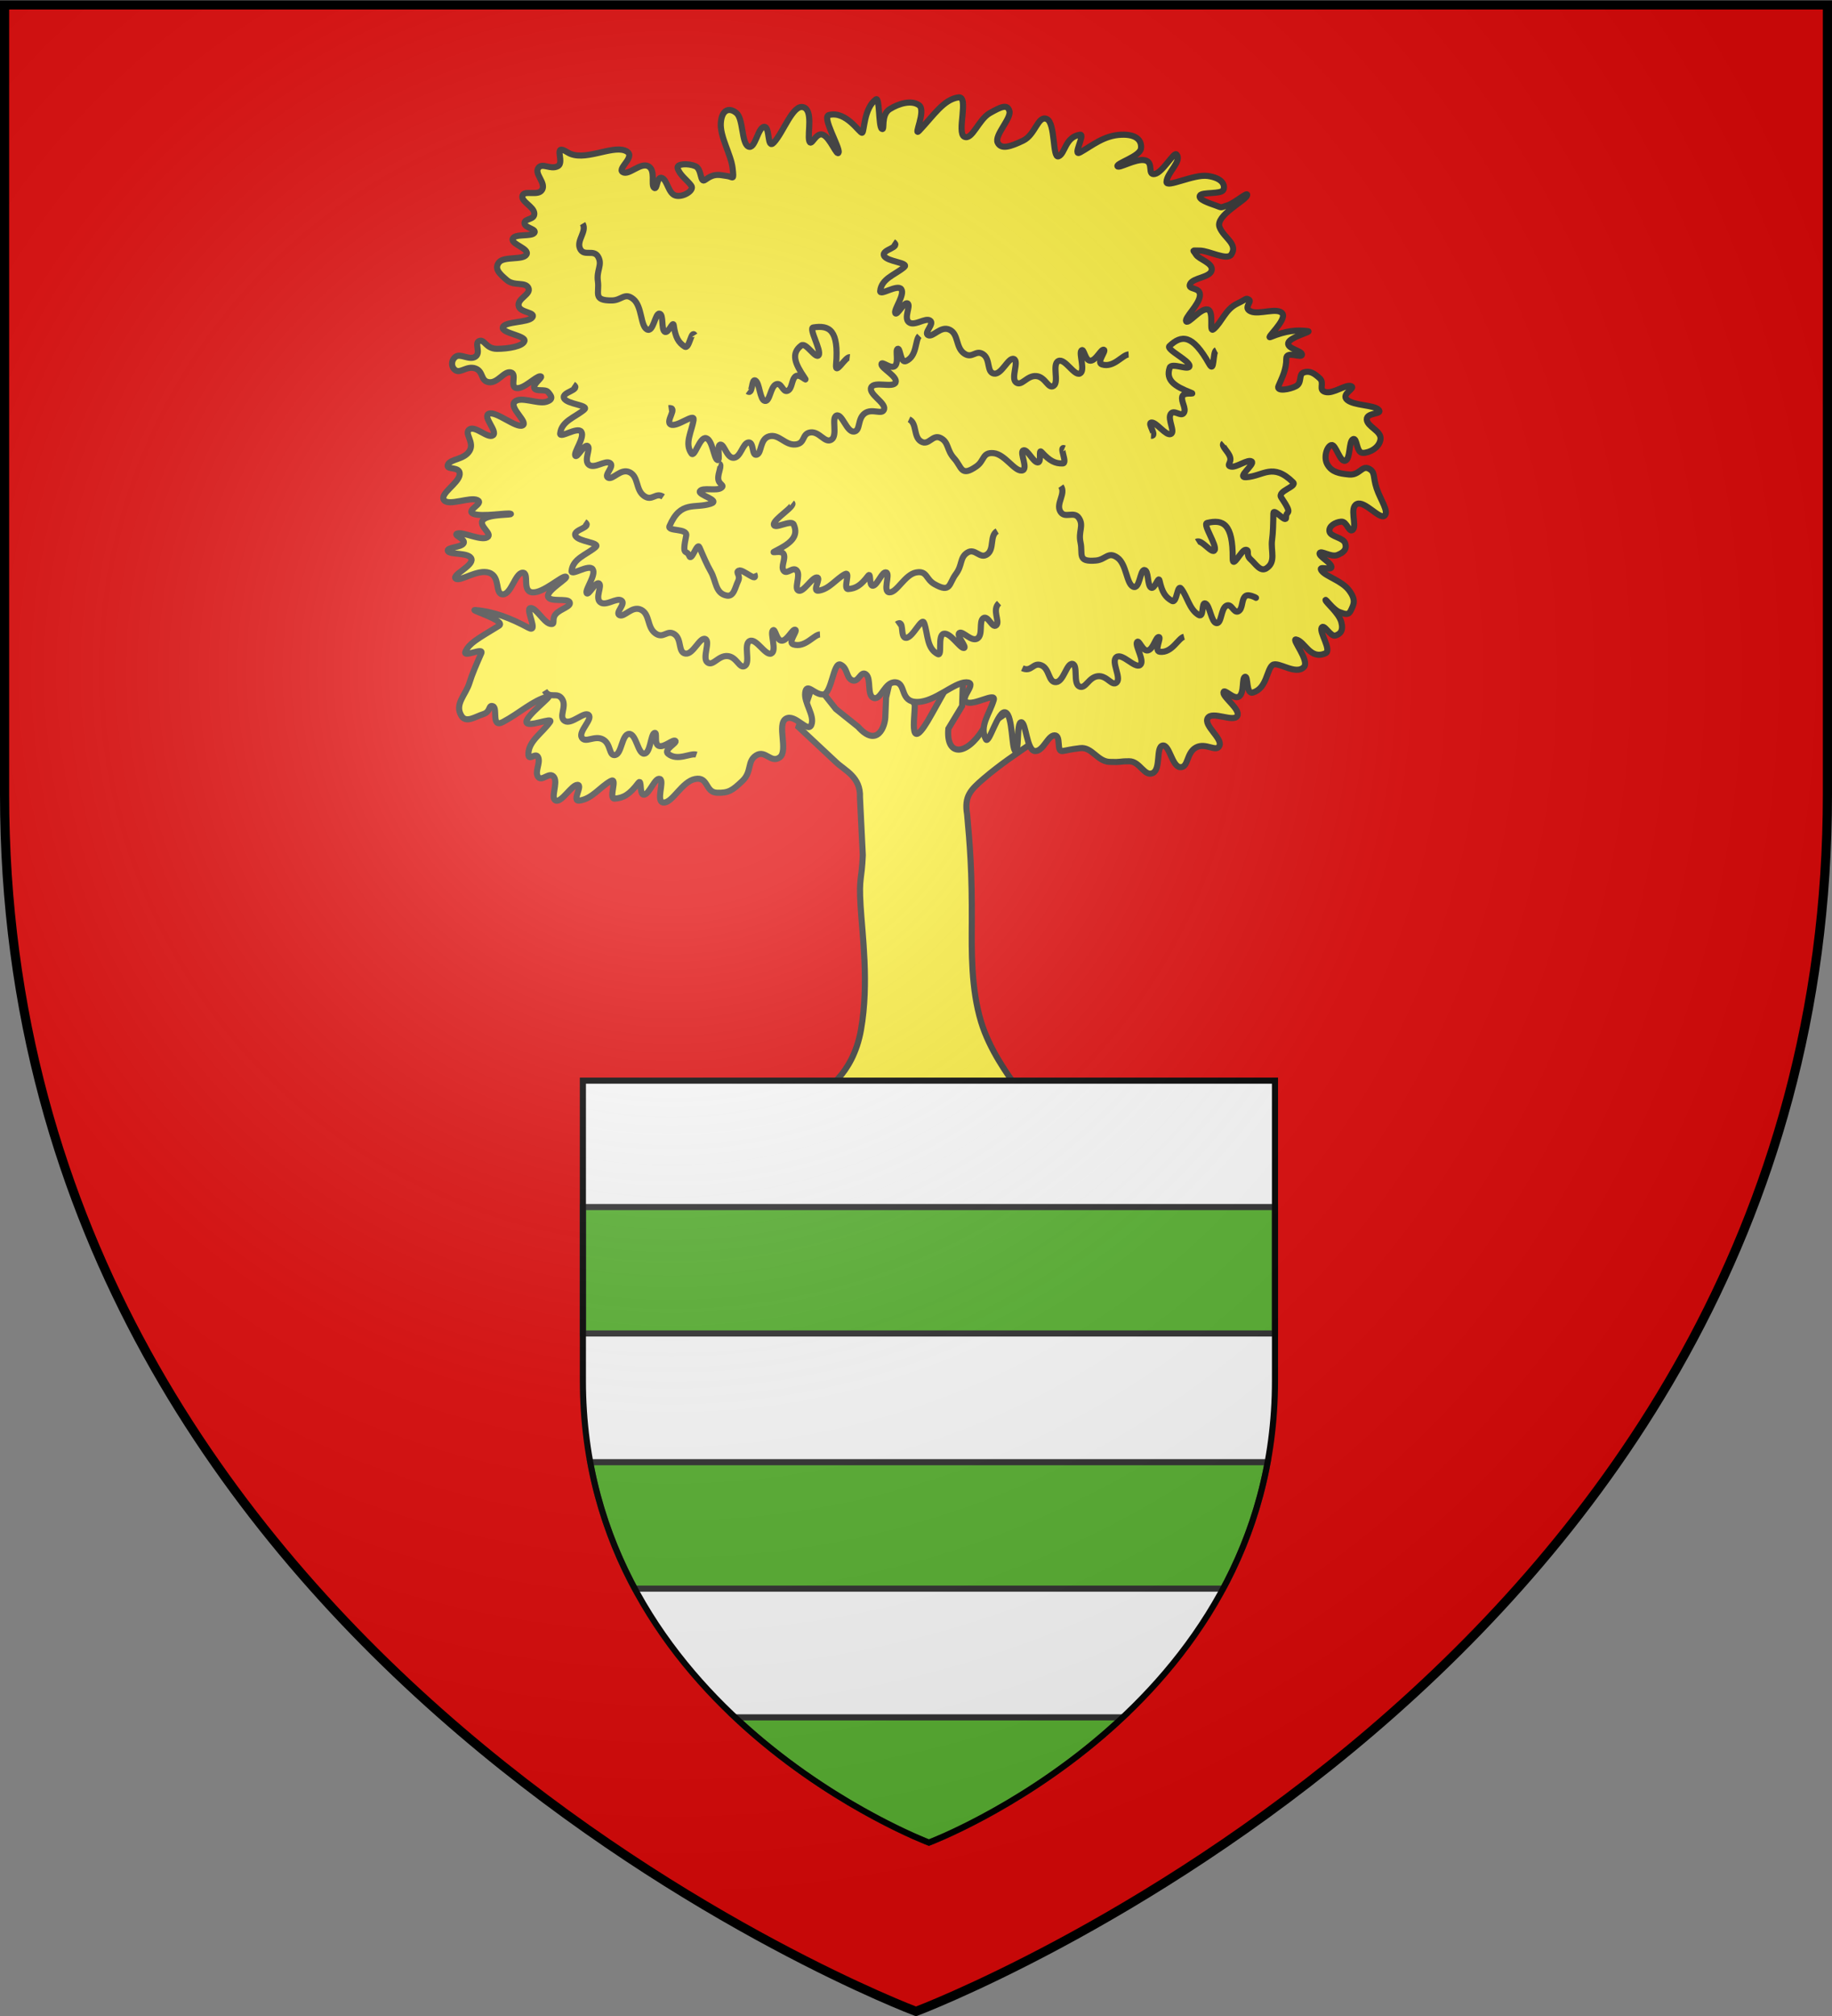 <?xml version="1.0" encoding="UTF-8" standalone="no"?>
<svg
   xmlns:dc="http://purl.org/dc/elements/1.1/"
   xmlns:cc="http://creativecommons.org/ns#"
   xmlns:rdf="http://www.w3.org/1999/02/22-rdf-syntax-ns#"
   xmlns:svg="http://www.w3.org/2000/svg"
   xmlns="http://www.w3.org/2000/svg"
   xmlns:xlink="http://www.w3.org/1999/xlink"
   xmlns:sodipodi="http://sodipodi.sourceforge.net/DTD/sodipodi-0.dtd"
   xmlns:inkscape="http://www.inkscape.org/namespaces/inkscape"
   width="600"
   height="660"
   viewBox="-300 -300 600 660"
   id="svg2"
   version="1.1"
   inkscape:version="0.48.4 r9939"
   sodipodi:docname="Blason_ville_fr_Lembach (Bas-Rhin).svg">
  <rect x="-300" y="-300" width="600" height="660" fill="#808080" stroke="none"/>
  <sodipodi:namedview
     pagecolor="#ffffff"
     bordercolor="#666666"
     borderopacity="1"
     objecttolerance="10"
     gridtolerance="10"
     guidetolerance="10"
     inkscape:pageopacity="0"
     inkscape:pageshadow="2"
     inkscape:window-width="1360"
     inkscape:window-height="736"
     id="namedview27"
     showgrid="false"
     inkscape:snap-grids="true"
     inkscape:zoom="0.74545455"
     inkscape:cx="300"
     inkscape:cy="330"
     inkscape:window-x="1436"
     inkscape:window-y="-4"
     inkscape:window-maximized="1"
     inkscape:current-layer="layer1"
     inkscape:snap-global="false" />
  <defs
     id="defs4">
    <radialGradient
       id="Gradient1"
       gradientUnits="userSpaceOnUse"
       cx="-80"
       cy="-80"
       r="405">
      <stop
         style="stop-color:#fff;stop-opacity:0.31"
         offset="0"
         id="stop7" />
      <stop
         style="stop-color:#fff;stop-opacity:0.25"
         offset="0.19"
         id="stop9" />
      <stop
         style="stop-color:#6b6b6b;stop-opacity:0.125"
         offset="0.6"
         id="stop11" />
      <stop
         style="stop-color:#000;stop-opacity:0.125"
         offset="1"
         id="stop13" />
    </radialGradient>
    <clipPath
       id="shield_cut">
      <path
         id="shield"
         d="M-298.5,-298.5 h597 v258.5 C 298.5,246.2 0,358.39 0,358.39 0,358.39 -298.5,246.2 -298.5,-40z" />
    </clipPath>
    <clipPath
       id="shield_cut-4">
      <path
         d="M-298.5,-298.5 h597 v258.5 C 298.5,246.2 0,358.39 0,358.39 0,358.39 -298.5,246.2 -298.5,-40z"
         id="shield-5" />
    </clipPath>
    <radialGradient
       r="405"
       cy="-80"
       cx="-80"
       gradientUnits="userSpaceOnUse"
       id="Gradient1-9"
       gradientTransform="translate(1870.932,430.678)">
      <stop
         id="stop7-4"
         offset="0"
         style="stop-color:#fff;stop-opacity:0.31" />
      <stop
         id="stop9-8"
         offset="0.19"
         style="stop-color:#fff;stop-opacity:0.25" />
      <stop
         id="stop11-8"
         offset="0.6"
         style="stop-color:#6b6b6b;stop-opacity:0.125" />
      <stop
         id="stop13-2"
         offset="1"
         style="stop-color:#000;stop-opacity:0.125" />
    </radialGradient>
    <radialGradient
       inkscape:collect="always"
       xlink:href="#Gradient1-9"
       id="radialGradient19731"
       gradientUnits="userSpaceOnUse"
       gradientTransform="translate(237.712,528.559)"
       cx="-80"
       cy="-80"
       r="405" />
  </defs>
  <g
     id="layer4"
     inkscape:label="Fond écu"
     inkscape:groupmode="layer"
     sodipodi:insensitive="true">
    <use
       xlink:href="#shield"
       id="use18"
       style="fill:#e20909"
       x="0"
       y="0"
       width="600"
       height="660" />
  </g>
  <g
     id="layer3"
     inkscape:label="Meubles"
     inkscape:groupmode="layer"
     sodipodi:insensitive="true">
    <g
       id="layer3-7"
       inkscape:label="Meubles"
       transform="translate(-828.559,-254.492)" />
    <g
       id="g20389"
       transform="translate(4.237,20)">
      <g
         transform="matrix(0.781,0,0,0.781,562.55,-34.567)"
         id="g20349">
        <g
           transform="translate(0,-5.066)"
           id="g20369">
          <path
             d="m -768.542,-74.86 -6.461,19.195 15.827,14.805 c 3.667,3.476 10.347,6.162 9.953,14.713 l 1.191,24.167 c -0.445,10.972 -1.664,8.866 -0.946,21.059 0.718,12.193 3.633,32.604 0.19,52.152 -3.443,19.548 -16.342,26.04 -16.342,26.04 0,0 17.513,-4.154 27.78,-1.779 10.173,2.353 10.763,-2.514 23.851,-2.388 13.088,0.126 30.486,2.894 30.486,2.894 -4.275,-5.945 -11.885,-16.419 -15.426,-28.125 -4.193,-13.865 -3.956,-29.459 -3.882,-41.299 0.137,-21.838 -0.831,-33.12 -1.965,-45.632 -1.291,-7.648 1.494,-10.274 7.007,-15.035 7.106,-6.052 13.612,-10.304 20.23,-14.893 l -3.518,-17.529 -16.977,11.727 c -7.195,11.571 -15.634,11.421 -14.613,-0.162 l 5.769,-9.527 0.397,-12.708 -6.947,5.044 -6.229,11.127 c -9.986,18.002 -7.031,1.781 -7.064,-3.961 l -8.702,-17.404 -3.321,14.39 -0.3,7.378 c 0.071,4.876 -3.521,13.779 -11.427,4.877 l -9.341,-7.474 -9.224,-11.651 z"
             style="fill:#fcef3c;fill-opacity:1;fill-rule:evenodd;stroke:#313131;stroke-width:2.562;stroke-linecap:butt;stroke-linejoin:miter;stroke-miterlimit:4;stroke-opacity:1;stroke-dasharray:none"
             id="path1910"
             sodipodi:nodetypes="ccccczzczzcszccccccccccccccccc"
             inkscape:connector-curvature="0" />
          <g
             transform="matrix(1.169,0,0,1.169,119.095,11.194)"
             id="g20331">
            <path
               inkscape:connector-curvature="0"
               id="path4587"
               style="fill:#fcef3c;fill-opacity:1;fill-rule:evenodd;stroke:#313131;stroke-width:2.192;stroke-linecap:butt;stroke-linejoin:miter;stroke-miterlimit:4;stroke-opacity:1;stroke-dasharray:none"
               d="m -756.077,-68.839 c -3.169,0 -5.811,-4.402 -6.339,-0.704 -0.528,3.698 3.458,8.149 2.226,11.495 -1.233,3.345 -5.811,-4.05 -9.156,-2.113 -3.346,1.937 0.944,11.571 -2.226,13.86 -3.169,2.289 -5.106,-2.817 -8.452,-0.704 -3.346,2.113 -1.409,5.811 -4.93,9.156 -3.522,3.345 -4.93,4.402 -9.156,4.226 -4.226,-0.176 -2.993,-5.811 -7.747,-4.93 -4.754,0.88 -8.1,8.452 -11.269,8.452 -3.169,0 0.352,-7.747 -1.409,-8.452 -1.761,-0.704 -3.698,5.282 -5.635,5.635 -1.937,0.352 -0.71,-6.078 -2.113,-4.226 -3.12,4.121 -5.288,5.414 -8.452,5.635 -2.446,0.171 1.211,-7.745 -1.409,-6.339 -3.836,2.059 -6.67,6.419 -11.269,7.043 -2.986,0.405 1.409,-5.635 -0.704,-5.635 -2.113,0 -5.635,6.339 -7.747,5.635 -2.113,-0.704 0.88,-6.339 -0.704,-8.452 -1.585,-2.113 -4.226,1.761 -5.635,0 -1.409,-1.761 0.88,-4.93 0,-7.043 -0.88,-2.113 -3.672,1.838 -3.522,-1.409 0.208,-4.499 4.846,-7.226 7.747,-11.269 1.464,-2.04 -8.276,2.289 -8.452,0 -0.176,-2.289 9.77,-9.676 7.747,-9.156 -5.49,1.411 -10.15,5.962 -16.199,9.156 -4.281,2.26 -1.761,-4.93 -3.522,-5.635 -1.761,-0.704 -0.704,1.937 -3.522,2.817 -2.817,0.88 -6.089,3.265 -7.747,0.704 -2.751,-4.248 1.473,-7.534 2.817,-11.973 0.931,-3.074 2.485,-6.607 4.226,-10.565 1.047,-2.381 -6.94,1.902 -5.635,-0.704 1.458,-2.91 3.815,-4.183 11.973,-9.156 2.915,-1.777 -11.089,-5.858 -8.452,-5.635 6.717,0.569 12.637,2.919 19.017,6.339 3.985,2.136 -1.233,-6.691 0.704,-7.043 1.937,-0.352 4.754,5.106 7.043,5.635 2.289,0.528 0.352,-1.585 2.113,-3.522 1.761,-1.937 5.635,-2.641 4.93,-4.226 -0.704,-1.585 -7.395,0.176 -7.747,-2.113 -0.352,-2.289 7.747,-6.691 6.339,-7.043 -1.409,-0.352 -8.1,5.987 -11.973,5.635 -3.874,-0.352 -0.88,-7.219 -3.522,-7.043 -2.641,0.176 -4.05,7.747 -7.043,7.747 -2.993,0 -0.704,-6.339 -4.93,-7.747 -4.226,-1.409 -10.389,3.345 -11.973,2.113 -1.585,-1.233 6.339,-4.578 5.635,-7.043 -0.704,-2.465 -7.747,-1.409 -8.452,-2.817 -0.704,-1.409 4.754,-1.233 5.635,-2.817 0.88,-1.585 -4.226,-2.993 -2.113,-3.522 2.113,-0.528 8.276,2.641 10.565,1.409 2.289,-1.233 -3.522,-4.226 -1.409,-6.339 2.113,-2.113 10.741,-1.585 9.86,-2.113 -0.88,-0.528 -10.389,1.233 -13.382,0 -2.993,-1.233 4.05,-3.698 1.409,-4.93 -2.641,-1.233 -10.389,2.289 -11.973,0 -1.585,-2.289 5.282,-5.987 5.635,-9.156 0.352,-3.169 -5.106,-1.409 -4.226,-3.522 0.88,-2.113 5.811,-1.761 7.747,-4.93 1.937,-3.169 -2.113,-6.339 0,-7.747 2.113,-1.409 6.691,3.522 8.452,2.113 1.761,-1.409 -4.05,-6.867 -1.409,-7.747 2.641,-0.88 9.684,5.282 11.973,4.226 2.289,-1.056 -4.93,-6.339 -2.817,-8.452 2.113,-2.113 8.276,0.88 11.269,0 2.993,-0.88 1.761,-2.289 0.704,-3.522 -1.056,-1.233 -4.226,-2e-5 -4.93,-1.409 -0.704,-1.409 3.698,-4.226 2.113,-4.226 -1.585,0 -5.811,4.578 -8.452,4.226 -2.641,-0.352 0.352,-5.106 -2.113,-5.635 -2.465,-0.528 -4.578,3.874 -7.747,3.522 -3.169,-0.352 -1.937,-3.874 -4.93,-4.93 -2.993,-1.056 -5.282,1.761 -7.043,0.704 -1.761,-1.056 -1.761,-3.698 0,-4.93 1.761,-1.233 4.93,1.409 7.043,0 2.113,-1.409 -0.528,-4.93 1.409,-5.635 1.937,-0.704 2.289,2.817 6.339,2.817 4.05,0 9.332,-0.88 9.86,-2.817 0.528,-1.937 -8.452,-2.817 -7.747,-4.93 0.704,-2.113 9.156,-1.585 10.565,-3.522 1.409,-1.937 -4.578,-1.585 -4.93,-4.226 -0.352,-2.641 4.578,-4.05 3.522,-6.339 -1.056,-2.289 -5.106,-0.528 -7.747,-2.817 -2.641,-2.289 -4.578,-4.05 -2.817,-6.339 1.761,-2.289 8.628,-0.704 9.86,-2.817 1.233,-2.113 -5.635,-3.698 -4.93,-5.635 0.704,-1.937 6.691,-0.704 7.747,-2.113 1.056,-1.409 -3.522,-1.761 -3.522,-3.522 0,-1.761 3.698,-1.056 3.522,-3.522 -0.176,-2.465 -4.93,-4.226 -4.226,-6.339 0.704,-2.113 5.635,0.352 7.043,-2.113 1.409,-2.465 -2.817,-5.635 -1.409,-7.747 1.409,-2.113 4.402,0.704 7.043,-0.704 2.641,-1.409 -2.113,-8.452 3.522,-4.93 5.635,3.522 15.495,-2.465 20.425,-0.704 4.93,1.761 -2.817,6.339 -0.704,7.747 2.113,1.409 6.339,-3.522 9.156,-2.113 2.817,1.409 0.88,6.691 2.113,7.747 1.233,1.056 0.88,-4.226 2.817,-3.522 1.937,0.704 2.289,5.635 4.93,6.339 2.641,0.704 6.779,-1.869 5.635,-3.522 -1.329,-1.92 -4.279,-3.875 -4.93,-6.339 -0.428,-1.621 3.874,-1.761 6.339,-0.704 2.465,1.056 1.625,6.307 3.522,4.93 3.503,-2.542 5.049,-1.741 7.747,-1.409 2.349,0.29 2.641,1.937 2.113,-2.817 -0.528,-4.754 -4.578,-11.269 -4.226,-16.199 0.352,-4.93 3.169,-5.635 5.635,-3.522 2.465,2.113 1.761,10.741 4.226,11.973 2.465,1.233 3.346,-6.691 5.635,-7.043 2.289,-0.352 0.948,8.376 3.522,5.635 3.502,-3.73 6.792,-13.754 10.565,-12.678 3.623,1.034 1.457,9.365 2.113,11.973 0.686,2.726 2.289,-3.169 4.93,-2.113 2.641,1.056 5.106,8.1 5.635,6.339 0.528,-1.761 -6.079,-12.695 -3.522,-13.382 6.271,-1.685 11.156,6.73 11.973,6.339 0.792,-0.379 0.534,-8.675 4.93,-11.973 1.392,-1.045 0.88,9.684 2.113,10.565 1.233,0.88 -0.528,-4.93 2.817,-7.043 3.345,-2.113 7.924,-3.346 10.565,-1.409 2.641,1.937 -2.282,11.553 0,9.156 5.156,-5.416 8.739,-11.222 14.086,-11.973 3.937,-0.553 -0.704,12.678 2.113,14.086 2.817,1.409 5.106,-6.163 9.156,-8.452 4.05,-2.289 6.339,-3.346 7.043,-0.704 0.704,2.641 -5.458,8.628 -4.226,11.269 1.233,2.641 4.754,1.409 9.156,-0.704 4.402,-2.113 5.282,-9.156 8.452,-7.747 3.169,1.409 2.002,14.24 4.226,13.382 2.422,-0.935 2.336,-6.982 7.747,-7.747 1.949,-0.276 -2.955,7.988 0,6.339 4.359,-2.433 8.523,-6.098 14.791,-6.339 5.464,-0.21 7.395,2.113 7.043,4.93 -0.352,2.817 -8.804,5.282 -8.452,6.339 0.352,1.056 6.515,-2.817 9.86,-2.113 3.346,0.704 0.704,5.458 3.522,4.93 2.817,-0.528 6.861,-7.938 7.747,-7.043 2.26,2.28 -3.323,6.485 -3.522,9.86 -0.138,2.343 9.684,-2.817 14.791,-2.113 5.106,0.704 6.339,3.169 5.635,4.93 -0.704,1.761 -7.747,0.704 -8.452,2.113 -0.704,1.409 3.169,2.641 5.635,3.522 2.465,0.88 1.409,0.88 4.226,0 2.817,-0.88 7.747,-5.458 7.043,-3.522 -0.704,1.937 -11.388,7.156 -9.86,11.269 1.435,3.863 6.74,6.02 4.226,9.86 -1.501,2.292 -8.1,-1.409 -11.269,-1.409 -3.169,0 -2.465,-0.352 -1.409,1.409 1.056,1.761 6.163,2.993 5.635,5.635 -0.528,2.641 -6.691,2.641 -7.748,4.93 -1.056,2.289 3.874,0.88 3.522,4.226 -0.352,3.345 -5.635,7.924 -4.93,9.156 0.704,1.233 5.282,-4.93 7.747,-4.226 2.465,0.704 0.232,8.658 2.113,7.043 2.982,-2.561 4.18,-7.109 8.452,-9.156 3.624,-1.737 2.993,-2.113 4.226,-1.409 1.233,0.704 -2.289,2.993 0.704,4.226 2.993,1.233 9.508,-1.585 11.269,0.704 1.761,2.289 -6.383,9.324 -4.226,8.452 5.596,-2.263 9.197,-2.604 13.382,-2.113 1.645,0.193 -6.515,2.113 -7.043,4.226 -0.528,2.113 5.106,2.817 4.93,4.226 -0.176,1.409 -5.665,-1.571 -5.635,1.409 0.04,3.906 -1.464,6.667 -2.817,9.86 -0.856,2.021 4.05,1.233 6.339,0 2.289,-1.233 0.704,-4.226 2.817,-4.93 2.113,-0.704 3.698,0.352 5.635,2.113 1.937,1.761 -0.704,4.226 2.113,4.93 2.817,0.704 7.219,-2.817 9.156,-2.113 1.937,0.704 -3.874,2.817 -1.409,4.93 2.465,2.113 9.508,1.761 11.269,3.522 1.761,1.761 -4.402,0.88 -4.226,3.522 0.176,2.641 5.282,4.05 4.93,7.043 -0.352,2.993 -3.874,4.93 -6.339,4.93 -2.465,0 -1.937,-5.635 -3.522,-4.93 -1.585,0.704 -0.88,7.219 -2.817,7.747 -1.937,0.528 -3.346,-5.987 -4.93,-5.635 -1.585,0.352 -2.993,4.402 -1.409,7.043 1.585,2.641 4.05,3.169 7.747,3.522 3.698,0.352 4.578,-3.346 7.043,-2.113 2.465,1.233 1.409,2.817 2.817,7.043 1.409,4.226 4.578,8.452 2.817,9.86 -1.761,1.409 -7.043,-5.458 -9.86,-4.226 -2.817,1.233 10e-6,7.571 -1.409,9.156 -1.409,1.585 -2.113,-2.993 -4.226,-2.817 -2.113,0.176 -4.578,1.585 -4.226,3.522 0.352,1.937 4.93,2.113 5.635,4.226 0.704,2.113 -0.528,3.345 -2.817,4.226 -2.289,0.88 -5.811,-1.761 -6.339,-0.704 -0.528,1.056 4.05,3.346 4.226,4.93 0.176,1.585 -5.106,-0.704 -3.522,1.409 1.585,2.113 7.219,3.522 9.86,7.043 2.641,3.522 1.585,5.106 0.704,7.043 -0.88,1.937 -1.937,1.585 -4.226,0.704 -2.289,-0.88 -5.106,-5.106 -4.93,-4.226 0.176,0.88 4.754,4.578 5.635,7.747 0.88,3.169 -0.352,4.402 -2.113,4.93 -1.761,0.528 -4.05,-4.402 -4.93,-2.817 -0.88,1.585 3.709,8.125 1.409,9.156 -5.567,2.495 -7.336,-4.228 -10.565,-4.93 -1.88,-0.409 4.945,7.585 2.817,9.86 -2.909,3.11 -9.33,-2.159 -11.269,-0.704 -2.12,1.591 -2.002,8.369 -7.043,9.86 -2.563,0.758 -1.585,-5.987 -2.817,-5.635 -1.233,0.352 -0.176,5.635 -2.113,7.043 -1.937,1.409 -5.458,-3.169 -5.635,-1.409 -0.176,1.761 6.339,6.163 4.93,8.452 -1.409,2.289 -8.98,-1.937 -10.565,0.704 -1.585,2.641 5.282,7.219 4.226,9.86 -1.056,2.641 -4.93,-1.233 -8.452,0.704 -3.522,1.937 -2.641,7.219 -5.635,7.043 -2.993,-0.176 -3.874,-8.276 -6.339,-7.747 -2.465,0.528 -0.528,8.452 -3.522,9.86 -2.993,1.409 -4.578,-4.226 -8.452,-4.226 -3.874,0 -2.641,0.402 -7.043,0.226 -4.402,-0.176 -6.339,-5.458 -10.565,-4.93 -4.226,0.528 -4.05,0.691 -6.339,1.043 -2.289,0.352 -0.352,-5.635 -2.817,-5.635 -2.465,0 -4.05,5.811 -7.043,5.635 -2.993,-0.176 -3.169,-10.339 -4.93,-10.339 -1.761,0 -0.704,11.219 -2.113,10.339 -1.409,-0.88 -0.88,-12.804 -3.522,-13.86 -2.641,-1.056 -5.951,11.729 -7.043,9.635 -2.458,-4.714 1.33,-9.072 2.817,-14.086 0.898,-3.027 -7.395,2.289 -9.86,0.704 -2.465,-1.585 4.402,-7.043 0,-7.043 -4.402,0 -11.269,7.043 -17.608,7.043 -6.339,0 -3.874,-6.691 -7.747,-7.043 -3.874,-0.352 -5.106,6.339 -7.747,5.635 -2.641,-0.704 -0.88,-6.867 -2.817,-8.452 -1.937,-1.585 -2.641,2.993 -4.93,2.113 -2.289,-0.88 -1.585,-4.402 -4.226,-5.635 -2.641,-1.233 -3.169,10.704 -6.339,10.704 z"
               sodipodi:nodetypes="csssssssssssssssssssssssssssssssssssssssssssssssssssssssssssssssssssssssssssssssssssssssssssssssssssssssssssssssssssssssssssssssssssssssssssssssssssssssssssssssssssssssssssssssssssssssssssssssssssssssssssssssssssssssssssssssssssssssss" />
            <path
               inkscape:connector-curvature="0"
               style="fill:#fcef3c;fill-opacity:1;fill-rule:evenodd;stroke:#313131;stroke-width:2.192;stroke-linecap:butt;stroke-linejoin:miter;stroke-miterlimit:4;stroke-opacity:1;stroke-dasharray:none"
               d="m -692.897,-101.609 c -2.662,2.407 0.438,6.576 -0.971,7.925 -1.41,1.349 -2.966,-3.719 -4.668,-2.528 -1.702,1.191 0.013,5.968 -2.138,7.293 -2.151,1.325 -5.251,-2.844 -6.467,-1.993 -1.215,0.851 3.003,5.323 1.605,5.396 -1.398,0.073 -4.863,-5.651 -7.196,-5.104 -2.334,0.547 -0.372,8.211 -2.138,7.293 -3.975,-2.066 -3.466,-6.905 -4.863,-11.084 -0.843,-2.523 -3.998,5.154 -6.466,5.252 -2.467,0.098 -0.366,-6.989 -3.404,-4.861"
               id="path4292" />
            <path
               inkscape:connector-curvature="0"
               id="path4302"
               d="m -626.533,-89.553 c -2.164,0.554 -4.26,5.867 -8.665,5.4 -2.239,-0.237 0.7,-5.171 -0.373,-5.295 -1.073,-0.124 -1.956,4.328 -3.919,4.799 -1.962,0.471 -3.225,-4.229 -3.931,-2.916 -0.706,1.314 2.944,6.843 1.108,8.17 -1.835,1.327 -6.364,-4.407 -8.45,-2.863 -2.086,1.544 1.78,7.324 0.105,9.039 -1.675,1.715 -3.439,-2.551 -6.805,-2.181 -3.366,0.37 -4.387,4.766 -6.659,3.662 -2.273,-1.104 -0.343,-7.692 -2.432,-8.077 -2.089,-0.385 -3.14,6.407 -5.925,6.537 -2.785,0.13 -2.199,-4.767 -5.214,-6.018 -3.015,-1.251 -3.477,2.573 -6.846,1.015"
               style="fill:#fcef3c;fill-opacity:1;fill-rule:evenodd;stroke:#313131;stroke-width:2.192;stroke-linecap:butt;stroke-linejoin:miter;stroke-miterlimit:4;stroke-opacity:1;stroke-dasharray:none" />
            <path
               inkscape:connector-curvature="0"
               style="fill:#fcef3c;fill-opacity:1;fill-rule:evenodd;stroke:#313131;stroke-width:2.192;stroke-linecap:butt;stroke-linejoin:miter;stroke-miterlimit:4;stroke-opacity:1;stroke-dasharray:none"
               d="m -801.439,-47.266 c -2.105,-0.746 -6.807,2.498 -10.205,-0.343 -1.727,-1.445 3.462,-3.904 2.64,-4.605 -0.822,-0.701 -4.036,2.504 -5.928,1.802 -1.892,-0.702 -0.322,-5.309 -1.64,-4.611 -1.318,0.698 -1.368,7.323 -3.632,7.402 -2.263,0.079 -2.829,-7.205 -5.422,-7.085 -2.593,0.12 -2.602,7.074 -4.949,7.565 -2.346,0.491 -1.435,-4.035 -4.436,-5.603 -3.002,-1.568 -6.298,1.514 -7.571,-0.669 -1.273,-2.183 4.001,-6.578 2.48,-8.062 -1.52,-1.484 -6.177,3.571 -8.562,2.128 -2.385,-1.444 0.83,-5.184 -0.977,-7.902 -1.807,-2.718 -4.321,0.2 -6.251,-2.972"
               id="path3295" />
            <path
               inkscape:connector-curvature="0"
               style="fill:#fcef3c;fill-opacity:1;fill-rule:evenodd;stroke:#313131;stroke-width:2.192;stroke-linecap:butt;stroke-linejoin:miter;stroke-miterlimit:4;stroke-opacity:1;stroke-dasharray:none"
               d="m -757.127,-90.385 c -2.231,0.115 -5.336,4.909 -9.562,3.581 -2.148,-0.675 1.708,-4.931 0.681,-5.264 -1.027,-0.334 -2.773,3.856 -4.79,3.93 -2.017,0.074 -2.325,-4.783 -3.277,-3.635 -0.951,1.148 1.533,7.29 -0.529,8.228 -2.061,0.938 -5.367,-5.578 -7.717,-4.477 -2.35,1.101 0.297,7.532 -1.684,8.881 -1.981,1.35 -2.867,-3.181 -6.24,-3.483 -3.373,-0.302 -5.242,3.805 -7.252,2.274 -2.01,-1.531 1.185,-7.608 -0.787,-8.398 -1.972,-0.79 -4.345,5.66 -7.1,5.237 -2.755,-0.423 -1.213,-5.108 -3.921,-6.93 -2.708,-1.822 -3.917,1.835 -6.912,-0.359 -2.995,-2.194 -1.864,-6.798 -5.067,-8.416 -3.203,-1.618 -5.979,2.773 -7.744,1.942 -1.766,-0.831 2.404,-4.105 0.681,-5.264 -1.723,-1.16 -5.564,2.157 -7.574,0.626 -2.01,-1.531 0.766,-5.922 -0.465,-6.751 -1.231,-0.828 -3.888,4.716 -4.459,3.438 -0.571,-1.278 3.526,-6.569 2.176,-8.55 -1.35,-1.981 -7.796,2.604 -7.574,0.626 0.499,-4.452 5.197,-5.717 8.595,-8.523 2.051,-1.694 -6.247,-1.878 -7.225,-4.146 -0.978,-2.267 6.39,-2.853 3.313,-4.924"
               id="path4298" />
            <path
               inkscape:connector-curvature="0"
               style="fill:#fcef3c;fill-opacity:1;fill-rule:evenodd;stroke:#313131;stroke-width:2.192;stroke-linecap:butt;stroke-linejoin:miter;stroke-miterlimit:4;stroke-opacity:1;stroke-dasharray:none"
               d="m -646.412,-190.782 c -2.231,0.115 -5.336,4.909 -9.562,3.581 -2.148,-0.675 1.708,-4.931 0.681,-5.264 -1.027,-0.334 -2.773,3.856 -4.79,3.93 -2.017,0.074 -2.325,-4.783 -3.277,-3.635 -0.951,1.148 1.533,7.29 -0.529,8.228 -2.061,0.938 -5.367,-5.578 -7.717,-4.477 -2.35,1.101 0.297,7.532 -1.684,8.881 -1.981,1.35 -2.867,-3.181 -6.24,-3.483 -3.373,-0.302 -5.242,3.805 -7.252,2.274 -2.01,-1.531 1.185,-7.608 -0.787,-8.398 -1.972,-0.79 -4.345,5.66 -7.1,5.237 -2.755,-0.423 -1.213,-5.108 -3.921,-6.93 -2.708,-1.822 -3.917,1.835 -6.912,-0.359 -2.995,-2.194 -1.864,-6.798 -5.067,-8.416 -3.203,-1.618 -5.979,2.773 -7.744,1.942 -1.766,-0.831 2.404,-4.105 0.681,-5.264 -1.723,-1.16 -5.564,2.157 -7.574,0.626 -2.01,-1.531 0.766,-5.922 -0.465,-6.751 -1.231,-0.828 -3.888,4.716 -4.459,3.438 -0.571,-1.278 3.526,-6.569 2.176,-8.55 -1.35,-1.981 -7.796,2.604 -7.574,0.626 0.499,-4.452 5.197,-5.717 8.595,-8.523 2.051,-1.694 -6.247,-1.878 -7.225,-4.146 -0.978,-2.267 6.39,-2.853 3.313,-4.924"
               id="path4300" />
            <path
               inkscape:connector-curvature="0"
               id="path3297"
               d="m -721.488,-197.434 c -1.591,1.567 -0.729,7.214 -4.77,9.028 -2.055,0.922 -1.998,-4.821 -2.988,-4.388 -0.99,0.433 0.488,4.725 -0.971,6.119 -1.459,1.395 -4.915,-2.031 -4.864,-0.541 0.051,1.49 5.988,4.432 5.069,6.502 -0.918,2.07 -7.717,-0.605 -8.743,1.779 -1.026,2.384 5.225,5.433 4.64,7.758 -0.585,2.325 -4.256,-0.474 -6.978,1.541 -2.722,2.014 -1.392,6.326 -3.911,6.516 -2.519,0.19 -4.167,-6.474 -6.166,-5.755 -1.999,0.719 0.511,7.117 -1.829,8.631 -2.341,1.514 -4.299,-3.013 -7.534,-2.576 -3.235,0.437 -1.709,3.973 -5.405,4.323 -3.696,0.349 -5.908,-3.844 -9.378,-2.926 -3.469,0.917 -2.628,6.044 -4.499,6.596 -1.872,0.552 -0.929,-4.665 -2.988,-4.388 -2.058,0.278 -2.727,5.309 -5.246,5.499 -2.519,0.19 -3.361,-4.936 -4.831,-4.738 -1.47,0.198 0.225,6.108 -1.05,5.531 -1.276,-0.576 -1.727,-7.252 -4.052,-7.837 -2.325,-0.585 -4.098,7.125 -5.246,5.499 -2.584,-3.659 0.088,-7.725 0.765,-12.08 0.408,-2.629 -5.917,2.745 -8.154,1.699 -2.237,-1.045 2.882,-6.377 -0.794,-5.881"
               style="fill:#fcef3c;fill-opacity:1;fill-rule:evenodd;stroke:#313131;stroke-width:2.192;stroke-linecap:butt;stroke-linejoin:miter;stroke-miterlimit:4;stroke-opacity:1;stroke-dasharray:none" />
            <path
               inkscape:connector-curvature="0"
               style="fill:#fcef3c;fill-opacity:1;fill-rule:evenodd;stroke:#313131;stroke-width:2.192;stroke-linecap:butt;stroke-linejoin:miter;stroke-miterlimit:4;stroke-opacity:1;stroke-dasharray:none"
               d="m -813.381,-139.731 c -2.708,-1.822 -3.917,1.835 -6.912,-0.359 -2.995,-2.194 -1.864,-6.798 -5.067,-8.416 -3.203,-1.618 -5.979,2.773 -7.744,1.942 -1.766,-0.831 2.404,-4.105 0.681,-5.264 -1.723,-1.16 -5.564,2.157 -7.574,0.626 -2.01,-1.531 0.766,-5.922 -0.465,-6.751 -1.231,-0.828 -3.888,4.716 -4.459,3.438 -0.571,-1.278 3.526,-6.569 2.176,-8.55 -1.35,-1.981 -7.796,2.604 -7.574,0.626 0.499,-4.452 5.197,-5.717 8.595,-8.523 2.051,-1.694 -6.247,-1.878 -7.225,-4.146 -0.978,-2.267 6.39,-2.853 3.313,-4.924"
               id="path3293"
               sodipodi:nodetypes="csssssssssssc" />
            <path
               inkscape:connector-curvature="0"
               style="fill:#fcef3c;fill-opacity:1;fill-rule:evenodd;stroke:#313131;stroke-width:2.192;stroke-linecap:butt;stroke-linejoin:miter;stroke-miterlimit:4;stroke-opacity:1;stroke-dasharray:none"
               d="m -780.724,-112.192 c 1.579,3.761 -4.047,-1.754 -5.494,-1.076 -1.447,0.678 0.786,1.548 -0.294,3.789 -1.08,2.24 -1.496,5.626 -4.026,5.173 -4.197,-0.752 -3.788,-5.243 -5.746,-8.626 -1.355,-2.342 -2.635,-5.333 -4.068,-8.682 -0.862,-2.015 -2.824,5.366 -3.677,3.062 -0.952,-2.572 -2.724,0.657 -1.088,-7.226 0.585,-2.816 -6.864,-1.405 -5.986,-3.455 4.029,-9.415 9.07,-6.096 14.847,-8.053 3.608,-1.222 -4.827,-3.093 -3.929,-4.488 0.898,-1.395 5.879,0.014 7.521,-1.091 1.643,-1.104 -0.772,-1.129 -0.951,-3.327 -0.178,-2.198 1.618,-4.988 0.238,-5.466"
               id="path4296" />
            <path
               inkscape:connector-curvature="0"
               style="fill:#fcef3c;fill-opacity:1;fill-rule:evenodd;stroke:#313131;stroke-width:2.192;stroke-linecap:butt;stroke-linejoin:miter;stroke-miterlimit:4;stroke-opacity:1;stroke-dasharray:none"
               d="m -693.563,-127.438 c -2.819,1.632 -0.89,6.38 -3.561,8.309 -2.671,1.929 -4.303,-2.374 -7.122,-0.593 -2.819,1.78 -1.684,4.452 -4.154,7.715 -2.553,3.372 -1.694,6.99 -7.715,3.561 -3.097,-1.764 -2.522,-4.896 -6.528,-4.154 -4.006,0.742 -6.825,7.122 -9.495,7.122 -2.671,0 0.297,-6.528 -1.187,-7.122 -1.484,-0.593 -3.116,4.451 -4.748,4.748 -1.632,0.297 -0.599,-5.122 -1.78,-3.561 -2.629,3.472 -4.456,4.562 -7.122,4.748 -2.061,0.144 1.02,-6.526 -1.187,-5.341 -3.232,1.735 -5.621,5.409 -9.495,5.935 -2.516,0.341 1.187,-4.748 -0.593,-4.748 -1.78,0 -4.748,5.341 -6.528,4.748 -1.78,-0.593 0.742,-5.341 -0.593,-7.122 -1.335,-1.78 -3.561,1.484 -4.748,0 -1.187,-1.484 0.742,-4.154 0,-5.935 -0.742,-1.78 -5.414,0.044 -2.967,-1.187 5.279,-2.657 8.492,-5.108 6.528,-9.495 -0.865,-1.931 -6.973,1.929 -7.122,0 -0.148,-1.929 7.911,-6.627 6.528,-7.715"
               id="path3289" />
            <path
               inkscape:connector-curvature="0"
               style="fill:#fcef3c;fill-opacity:1;fill-rule:evenodd;stroke:#313131;stroke-width:2.192;stroke-linecap:butt;stroke-linejoin:miter;stroke-miterlimit:4;stroke-opacity:1;stroke-dasharray:none"
               d="m -622.021,-123.593 c 1.795,-1.121 5.533,4.661 6.473,2.97 0.939,-1.691 -4.426,-9.323 -2.716,-9.735 5.722,-1.378 9.301,0.237 9.188,12.705 -0.037,4.079 3.081,-3.157 4.677,-3.078 1.596,0.079 -0.141,1.731 1.707,3.395 1.848,1.664 3.516,4.64 5.686,3.262 3.599,-2.286 1.52,-6.288 2.05,-10.16 0.367,-2.681 0.419,-5.933 0.476,-9.576 0.035,-2.192 4.646,3.896 4.563,1.441 -0.094,-2.741 2.77,-0.424 -1.73,-7.099 -1.608,-2.385 5.82,-3.9 4.231,-5.465 -7.295,-7.187 -10.703,-2.206 -16.791,-1.828 -3.802,0.236 3.295,-4.691 1.936,-5.641 -1.36,-0.95 -5.435,2.24 -7.374,1.84 -1.939,-0.4 0.287,-1.337 -0.381,-3.439 -0.668,-2.102 -3.387,-4.003 -2.291,-4.969"
               id="path4288" />
            <path
               inkscape:connector-curvature="0"
               style="fill:#fcef3c;fill-opacity:1;fill-rule:evenodd;stroke:#313131;stroke-width:2.192;stroke-linecap:butt;stroke-linejoin:miter;stroke-miterlimit:4;stroke-opacity:1;stroke-dasharray:none"
               d="m -670.705,-143.547 c 1.881,2.659 -1.852,6.17 -0.229,9.037 1.623,2.867 4.901,-0.363 6.72,2.431 1.82,2.794 -0.326,4.748 0.558,8.745 0.914,4.129 -1.376,7.059 5.527,6.454 3.55,-0.311 4.334,-3.398 7.666,-1.053 3.331,2.345 3.233,9.319 5.66,10.433 2.427,1.114 2.453,-6.057 4.049,-5.978 1.596,0.079 0.975,5.345 2.335,6.295 1.36,0.95 2.68,-4.405 3.103,-2.494 0.941,4.252 2.147,6.004 4.493,7.285 1.814,0.991 1.795,-6.357 3.306,-4.359 2.214,2.925 2.853,7.26 6.155,9.354 2.145,1.36 0.901,-4.81 2.52,-4.068 1.618,0.743 2.087,6.835 3.953,7.038 1.866,0.203 1.553,-5.164 3.51,-6.225 1.956,-1.061 2.618,2.834 4.315,1.98 1.698,-0.853 1.058,-4.085 2.475,-5.394 1.417,-1.309 5.508,1.62 3.192,0.159"
               id="path3305" />
            <path
               inkscape:connector-curvature="0"
               style="fill:#fcef3c;fill-opacity:1;fill-rule:evenodd;stroke:#313131;stroke-width:2.192;stroke-linecap:butt;stroke-linejoin:miter;stroke-miterlimit:4;stroke-opacity:1;stroke-dasharray:none"
               d="m -638.373,-161.591 c 2.537,0.111 -1.614,-4.62 0.159,-4.782 1.773,-0.162 5.214,4.887 6.933,4.134 1.719,-0.753 -1.224,-5.252 -0.057,-7.146 1.168,-1.894 3.681,1.154 4.728,-0.432 1.047,-1.585 -1.117,-4.07 -0.54,-5.91 0.577,-1.84 5.395,-0.448 2.847,-1.452 -5.499,-2.166 -8.922,-4.315 -7.365,-8.862 0.686,-2.002 7.12,1.287 7.092,-0.648 -0.028,-1.934 -8.481,-5.88 -7.203,-7.089 4.276,-4.044 8.184,-4.426 14.295,6.442 1.999,3.556 1.1,-4.272 2.523,-4.998"
               id="path4284" />
            <path
               inkscape:connector-curvature="0"
               style="fill:#fcef3c;fill-opacity:1;fill-rule:evenodd;stroke:#313131;stroke-width:2.192;stroke-linecap:butt;stroke-linejoin:miter;stroke-miterlimit:4;stroke-opacity:1;stroke-dasharray:none"
               d="m -725.177,-167.515 c 2.956,1.369 1.467,6.272 4.302,7.95 2.835,1.678 4.069,-2.755 7.038,-1.239 2.969,1.517 2.082,4.28 4.839,7.305 2.849,3.126 2.323,6.807 8.007,2.844 2.924,-2.038 2.067,-5.105 6.123,-4.731 4.057,0.374 7.444,6.471 10.104,6.229 2.66,-0.243 -0.889,-6.474 0.534,-7.2 1.424,-0.726 3.508,4.149 5.16,4.296 1.652,0.147 0.13,-5.155 1.449,-3.708 2.934,3.219 4.852,4.137 7.524,4.08 2.066,-0.044 -1.609,-6.406 0.696,-5.427"
               id="path3307" />
            <path
               inkscape:connector-curvature="0"
               style="fill:#fcef3c;fill-opacity:1;fill-rule:evenodd;stroke:#313131;stroke-width:2.192;stroke-linecap:butt;stroke-linejoin:miter;stroke-miterlimit:4;stroke-opacity:1;stroke-dasharray:none"
               d="m -783.12,-177.571 c 2.034,1.52 1.268,-4.727 2.824,-3.862 1.556,0.865 1.557,6.975 3.401,7.32 1.845,0.346 1.945,-5.029 3.977,-5.938 2.032,-0.908 2.392,3.026 4.15,2.305 1.758,-0.721 1.369,-3.992 2.882,-5.188 1.513,-1.196 4.711,2.667 3.17,0.403 -3.325,-4.886 -4.944,-8.589 -1.096,-11.471 1.694,-1.268 5.159,5.072 6.226,3.458 1.066,-1.614 -3.698,-9.635 -1.961,-9.914 5.811,-0.934 9.256,0.95 8.186,13.372 -0.35,4.064 3.314,-2.911 4.899,-2.71"
               id="path4280" />
            <path
               inkscape:connector-curvature="0"
               style="fill:#fcef3c;fill-opacity:1;fill-rule:evenodd;stroke:#313131;stroke-width:2.192;stroke-linecap:butt;stroke-linejoin:miter;stroke-miterlimit:4;stroke-opacity:1;stroke-dasharray:none"
               d="m -842.269,-237.688 c 1.672,2.796 -2.32,6.009 -0.922,8.992 1.398,2.983 4.914,0.014 6.514,2.939 1.6,2.925 -0.69,4.709 -0.115,8.762 0.594,4.187 -1.913,6.933 5.015,6.859 3.564,-0.038 4.582,-3.055 7.724,-0.462 3.142,2.594 2.508,9.54 4.843,10.836 2.335,1.297 2.91,-5.851 4.496,-5.649 1.585,0.202 0.562,5.404 1.845,6.456 1.283,1.052 3.01,-4.187 3.285,-2.248 0.612,4.312 1.68,6.151 3.92,7.609 1.732,1.127 2.277,-6.2 3.631,-4.093"
               id="path3303" />
          </g>
        </g>
      </g>
      <g
         transform="matrix(0.84,0,0,0.84,-6.5055059e-7,36.994)"
         id="g20264">
        <g
           id="g20255"
           transform="matrix(0.452,0,0,0.452,374.508,215.368)">
          <g
             transform="translate(-828.559,-186.432)"
             inkscape:label="Fond écu"
             id="layer4-5">
            <use
               height="660"
               width="600"
               y="0"
               x="0"
               style="fill:#ffffff"
               id="use18-1"
               xlink:href="#shield-5" />
          </g>
          <path
             style="fill:#5ab532;fill-rule:evenodd;stroke:#313131;stroke-width:5.268;stroke-linecap:butt;stroke-linejoin:miter;stroke-miterlimit:4;stroke-opacity:1;stroke-dasharray:none"
             d="m -1127.059,-375.932 0,109 597,0 0,-109 -597,0 z"
             id="rect3138-4"
             inkscape:connector-curvature="0" />
          <path
             style="fill:#5ab532;fill-rule:evenodd;stroke:#313131;stroke-width:5.268;stroke-linecap:butt;stroke-linejoin:miter;stroke-miterlimit:4;stroke-opacity:1;stroke-dasharray:none"
             d="m -1120.731,-155.932 c 7.44,40.444 21.008,76.696 38.375,109 l 507.625,0 c 17.366,-32.303 30.904,-68.558 38.344,-109 l -584.344,0 z"
             id="rect3138-4-5"
             inkscape:connector-curvature="0" />
          <path
             style="fill:#5ab532;fill-rule:evenodd;stroke:#313131;stroke-width:5.268;stroke-linecap:butt;stroke-linejoin:miter;stroke-miterlimit:4;stroke-opacity:1;stroke-dasharray:none"
             d="m -995.763,64.068 c 80.102,75.232 167.219,108 167.219,108 0,0 87.085,-32.768 167.188,-108 l -334.406,0 z"
             id="rect3138"
             inkscape:connector-curvature="0" />
        </g>
        <path
           transform="matrix(0.452,0,0,0.452,374.508,215.368)"
           d="m -1127.059,-484.932 h 597 v 258.543 c 0,286.248 -298.5,398.457 -298.5,398.457 0,0 -298.5,-112.209 -298.5,-398.457 z"
           id="use25-2"
           inkscape:connector-curvature="0"
           style="fill:none;stroke:#000000;stroke-width:5.268;stroke-miterlimit:4;stroke-dasharray:none" />
      </g>
    </g>
  </g>
  <g
     id="layer2"
     inkscape:label="Reflet final"
     inkscape:groupmode="layer"
     sodipodi:insensitive="true">
    <use
       xlink:href="#shield"
       id="use22"
       style="fill:url(#Gradient1)"
       x="0"
       y="0"
       width="600"
       height="660" />
  </g>
  <g
     id="layer1"
     inkscape:label="Contour final"
     inkscape:groupmode="layer"
     sodipodi:insensitive="true">
    <path
       d="m -298.5,-298.39 h 597 v 258.5 C 298.5,246.31 0,358.5 0,358.5 c 0,0 -298.5,-112.19 -298.5,-398.39 z"
       id="use25"
       inkscape:connector-curvature="0"
       style="fill:none;stroke:#000000;stroke-width:3" />
  </g>
</svg>
